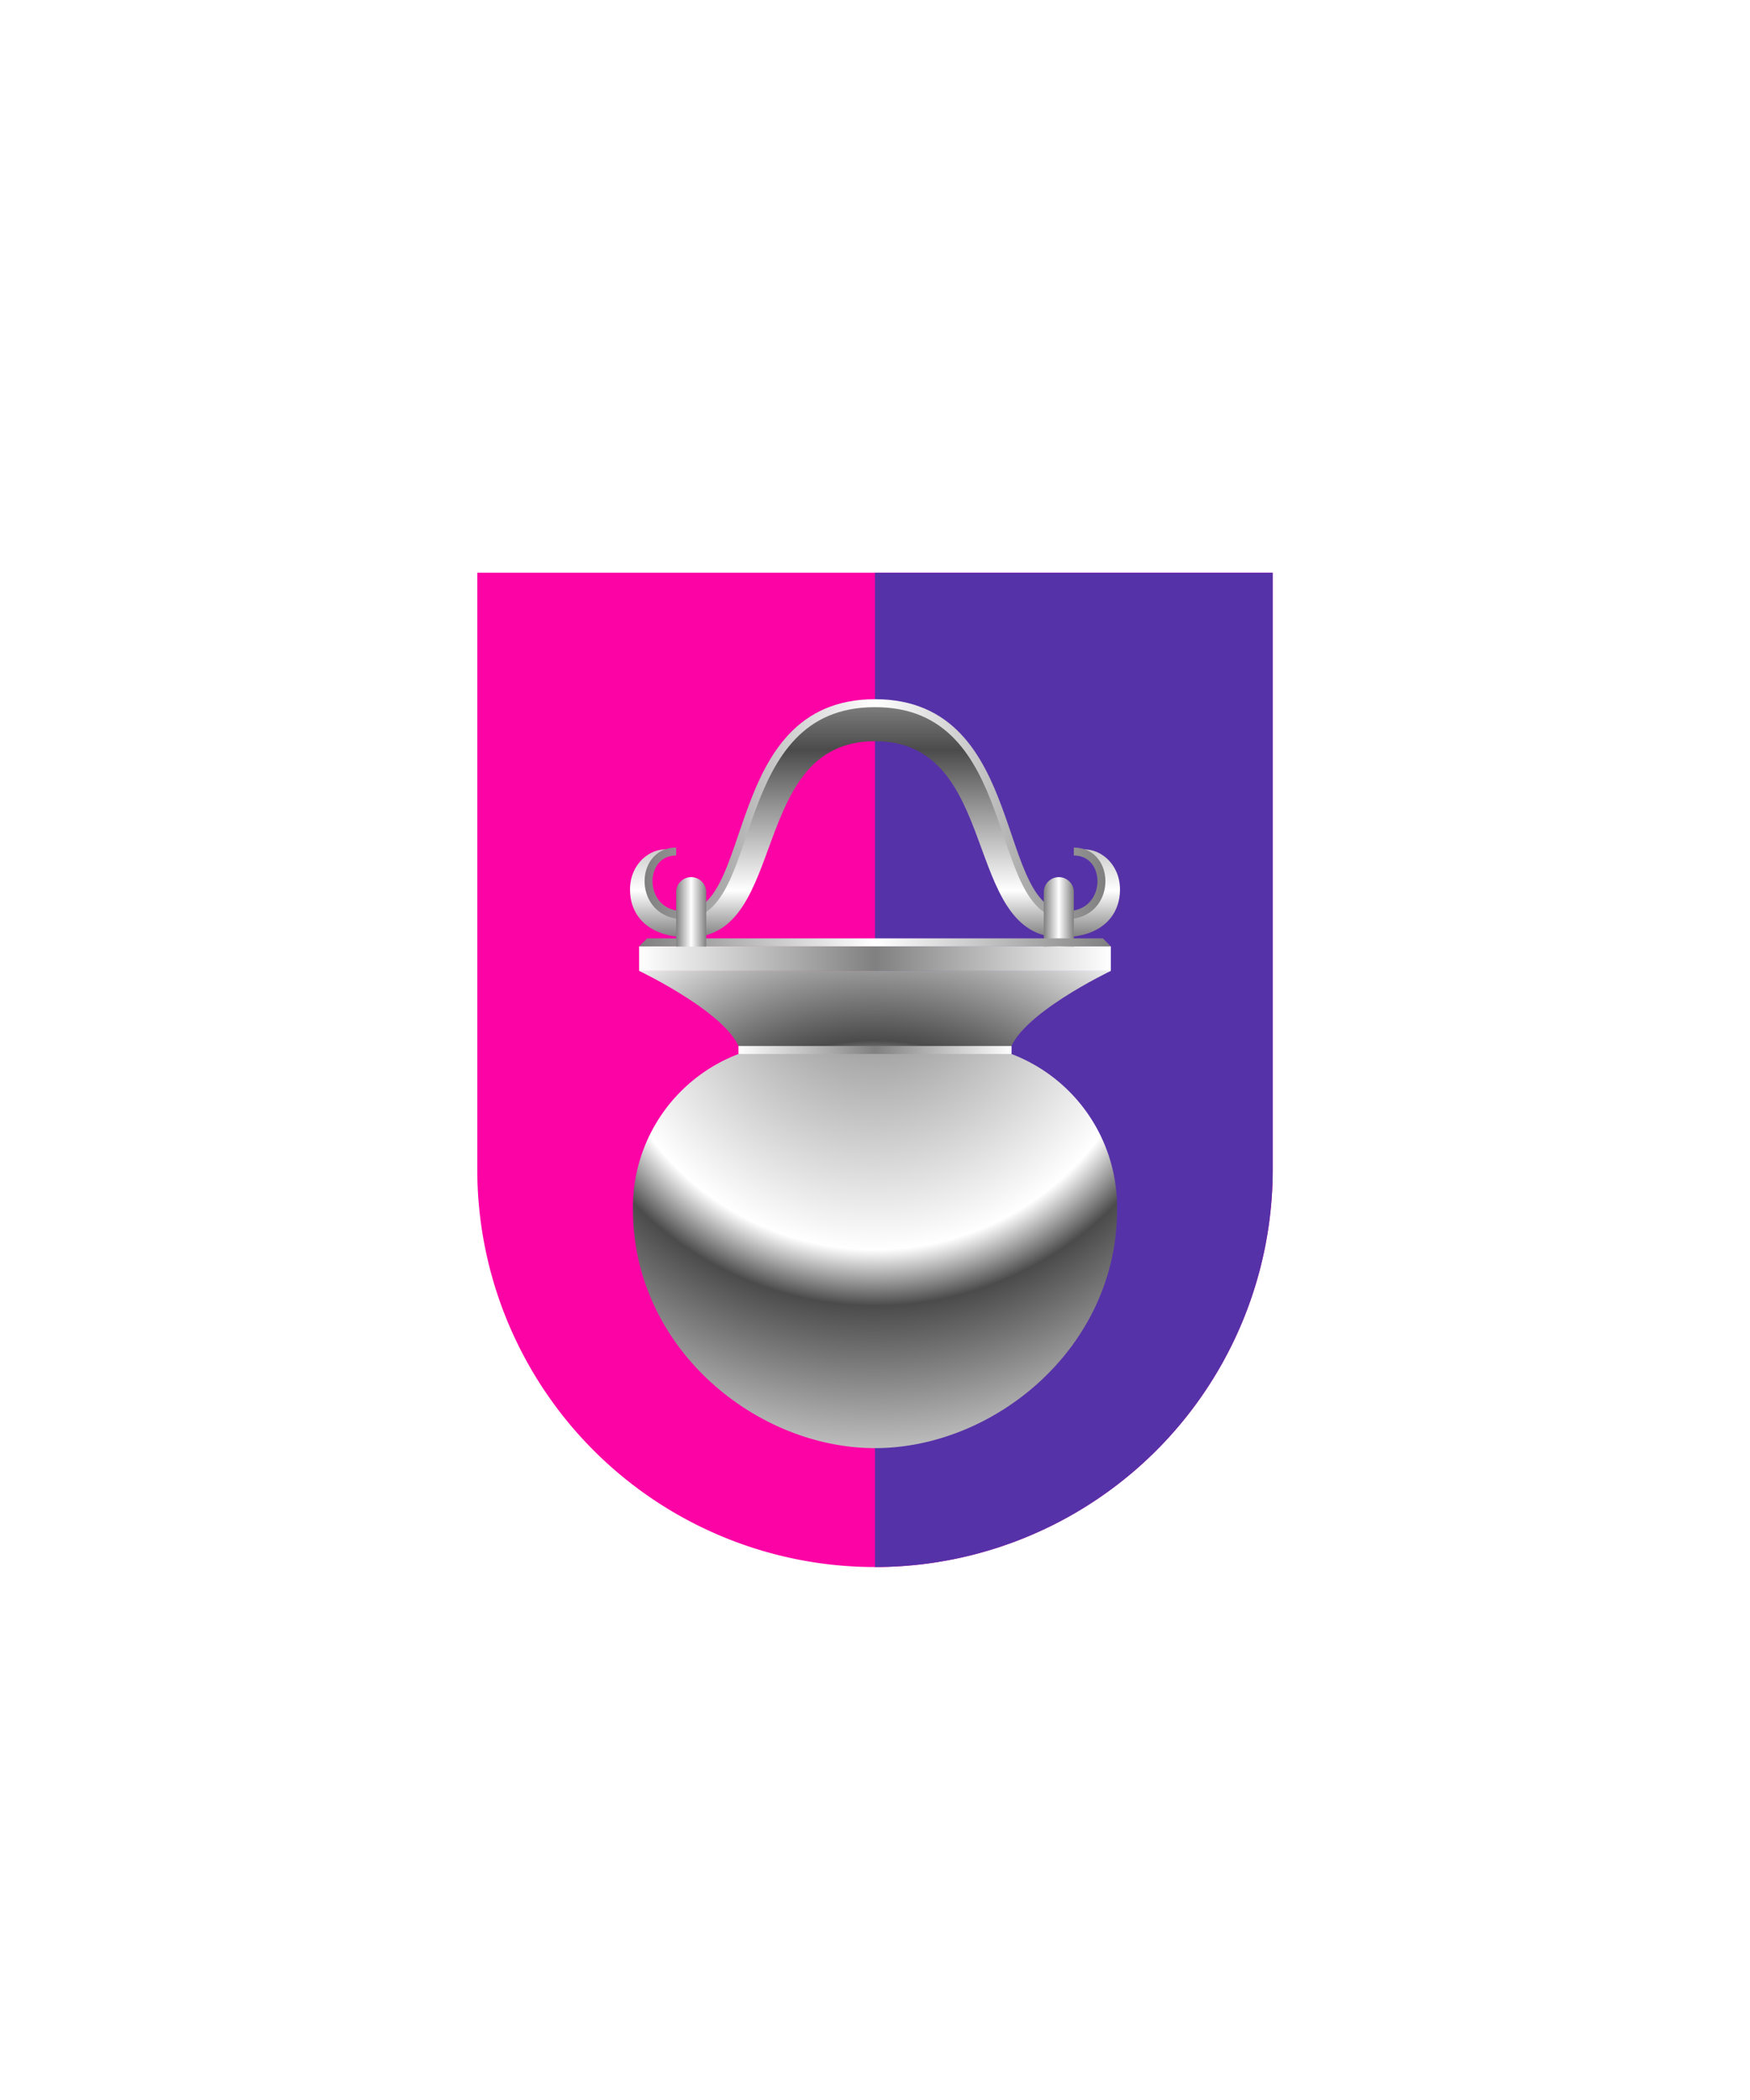 <svg xmlns="http://www.w3.org/2000/svg" xmlns:xlink="http://www.w3.org/1999/xlink" viewBox="0 0 220 264"><path d="M60 72v75a50 50 0 0 0 50 50 50 50 0 0 0 50-50V72Z" fill="#fc03a5"/><path d="M110 197a49.997 49.997 0 0 0 50-50V72h-50v125Z" fill="#5632a8"/><defs><filter id="h29-a" name="shadow"><feDropShadow dx="0" dy="2" stdDeviation="0"/></filter><linearGradient gradientUnits="userSpaceOnUse" id="h29-b" x1="80.34" x2="139.65" y1="120.51" y2="120.51"><stop offset="0" stop-color="#fff"/><stop offset="0.5" stop-color="gray"/><stop offset="1" stop-color="#fff"/></linearGradient><radialGradient cx="110" cy="161.61" gradientUnits="userSpaceOnUse" id="h29-c" r="51.35"><stop offset="0" stop-color="gray"/><stop offset="0.5" stop-color="#fff"/><stop offset="0.6" stop-color="#4b4b4b"/><stop offset="1" stop-color="#fff"/></radialGradient><linearGradient gradientTransform="matrix(1, 0, 0, -1, -335.2, -164.3)" gradientUnits="userSpaceOnUse" id="h29-d" x1="445.2" x2="445.2" y1="-252.7" y2="-282.14"><stop offset="0" stop-color="gray"/><stop offset="0.2" stop-color="#4b4b4b"/><stop offset="0.8" stop-color="#fff"/><stop offset="1" stop-color="gray"/></linearGradient><linearGradient gradientUnits="userSpaceOnUse" id="h29-e" x1="81.03" x2="138.97" y1="101.72" y2="101.72"><stop offset="0" stop-color="gray"/><stop offset="0.5" stop-color="#fff"/><stop offset="1" stop-color="gray"/></linearGradient><radialGradient cx="110" cy="121.86" id="h29-f" r="70.46" xlink:href="#h29-c"/><linearGradient gradientTransform="matrix(1, 0, 0, -1, -335.2, -164.3)" id="h29-g" x1="466.42" x2="470.2" xlink:href="#h29-e" y1="-278.92" y2="-278.92"/><linearGradient gradientTransform="matrix(1, 0, 0, -1, -256, -82)" id="h29-h" x1="336.35" x2="395.65" xlink:href="#h29-e" y1="-200.47" y2="-200.47"/><linearGradient id="h29-i" x1="92.83" x2="127.17" xlink:href="#h29-b" y1="132" y2="132"/><linearGradient gradientTransform="translate(555.2 -164.3) rotate(180)" id="h29-j" x1="466.42" x2="470.2" xlink:href="#h29-e" y1="-278.92" y2="-278.92"/></defs><g filter="url(#h29-a)"><rect fill="url(#h29-b)" height="3.08" width="59.31" x="80.34" y="118.97"/><path d="M80.34,122.05s11.89,5.66,12.8,10.34h33.72c.91-4.68,12.8-10.34,12.8-10.34Z" fill="url(#h29-c)"/><path d="M135,107.05c4.78,0,4.75,8-.91,8-9.62,0-5.21-26.65-24.09-26.65s-14.47,26.65-24.09,26.65c-5.66,0-5.69-8-.91-8-2.48-1.06-5.8,1.08-5.8,4.79,0,3,2,6,7.44,6,12.51,0,7.42-24.66,23.36-24.66s10.85,24.66,23.36,24.66c5.47,0,7.44-3.06,7.44-6C140.8,108.13,137.48,106,135,107.05Z" fill="url(#h29-d)"/><path d="M135,107.05c4.78,0,4.75,8-.91,8-9.62,0-5.21-26.65-24.09-26.65s-14.47,26.65-24.09,26.65c-5.66,0-5.69-8-.91-8" fill="none" stroke="url(#h29-e)"/><path d="M126.86,132.39H93.14a20.62,20.62,0,0,0-13.57,19.66c0,17.39,15.43,30,30.43,30s30.43-12.61,30.43-30A20.62,20.62,0,0,0,126.86,132.39Z" fill="url(#h29-f)"/><path d="M133.11,110.27h0a1.89,1.89,0,0,0-1.89,1.89V119H135v-6.81A1.89,1.89,0,0,0,133.11,110.27Z" fill="url(#h29-g)"/><polygon fill="url(#h29-h)" points="81.35 117.97 80.35 118.97 139.65 118.97 138.65 117.97 81.35 117.97"/><line fill="none" stroke="url(#h29-i)" x1="127.17" x2="92.83" y1="132" y2="132"/><path d="M86.89,110.27h0a1.89,1.89,0,0,1,1.89,1.89V119H85v-6.81A1.89,1.89,0,0,1,86.89,110.27Z" fill="url(#h29-j)"/></g></svg>